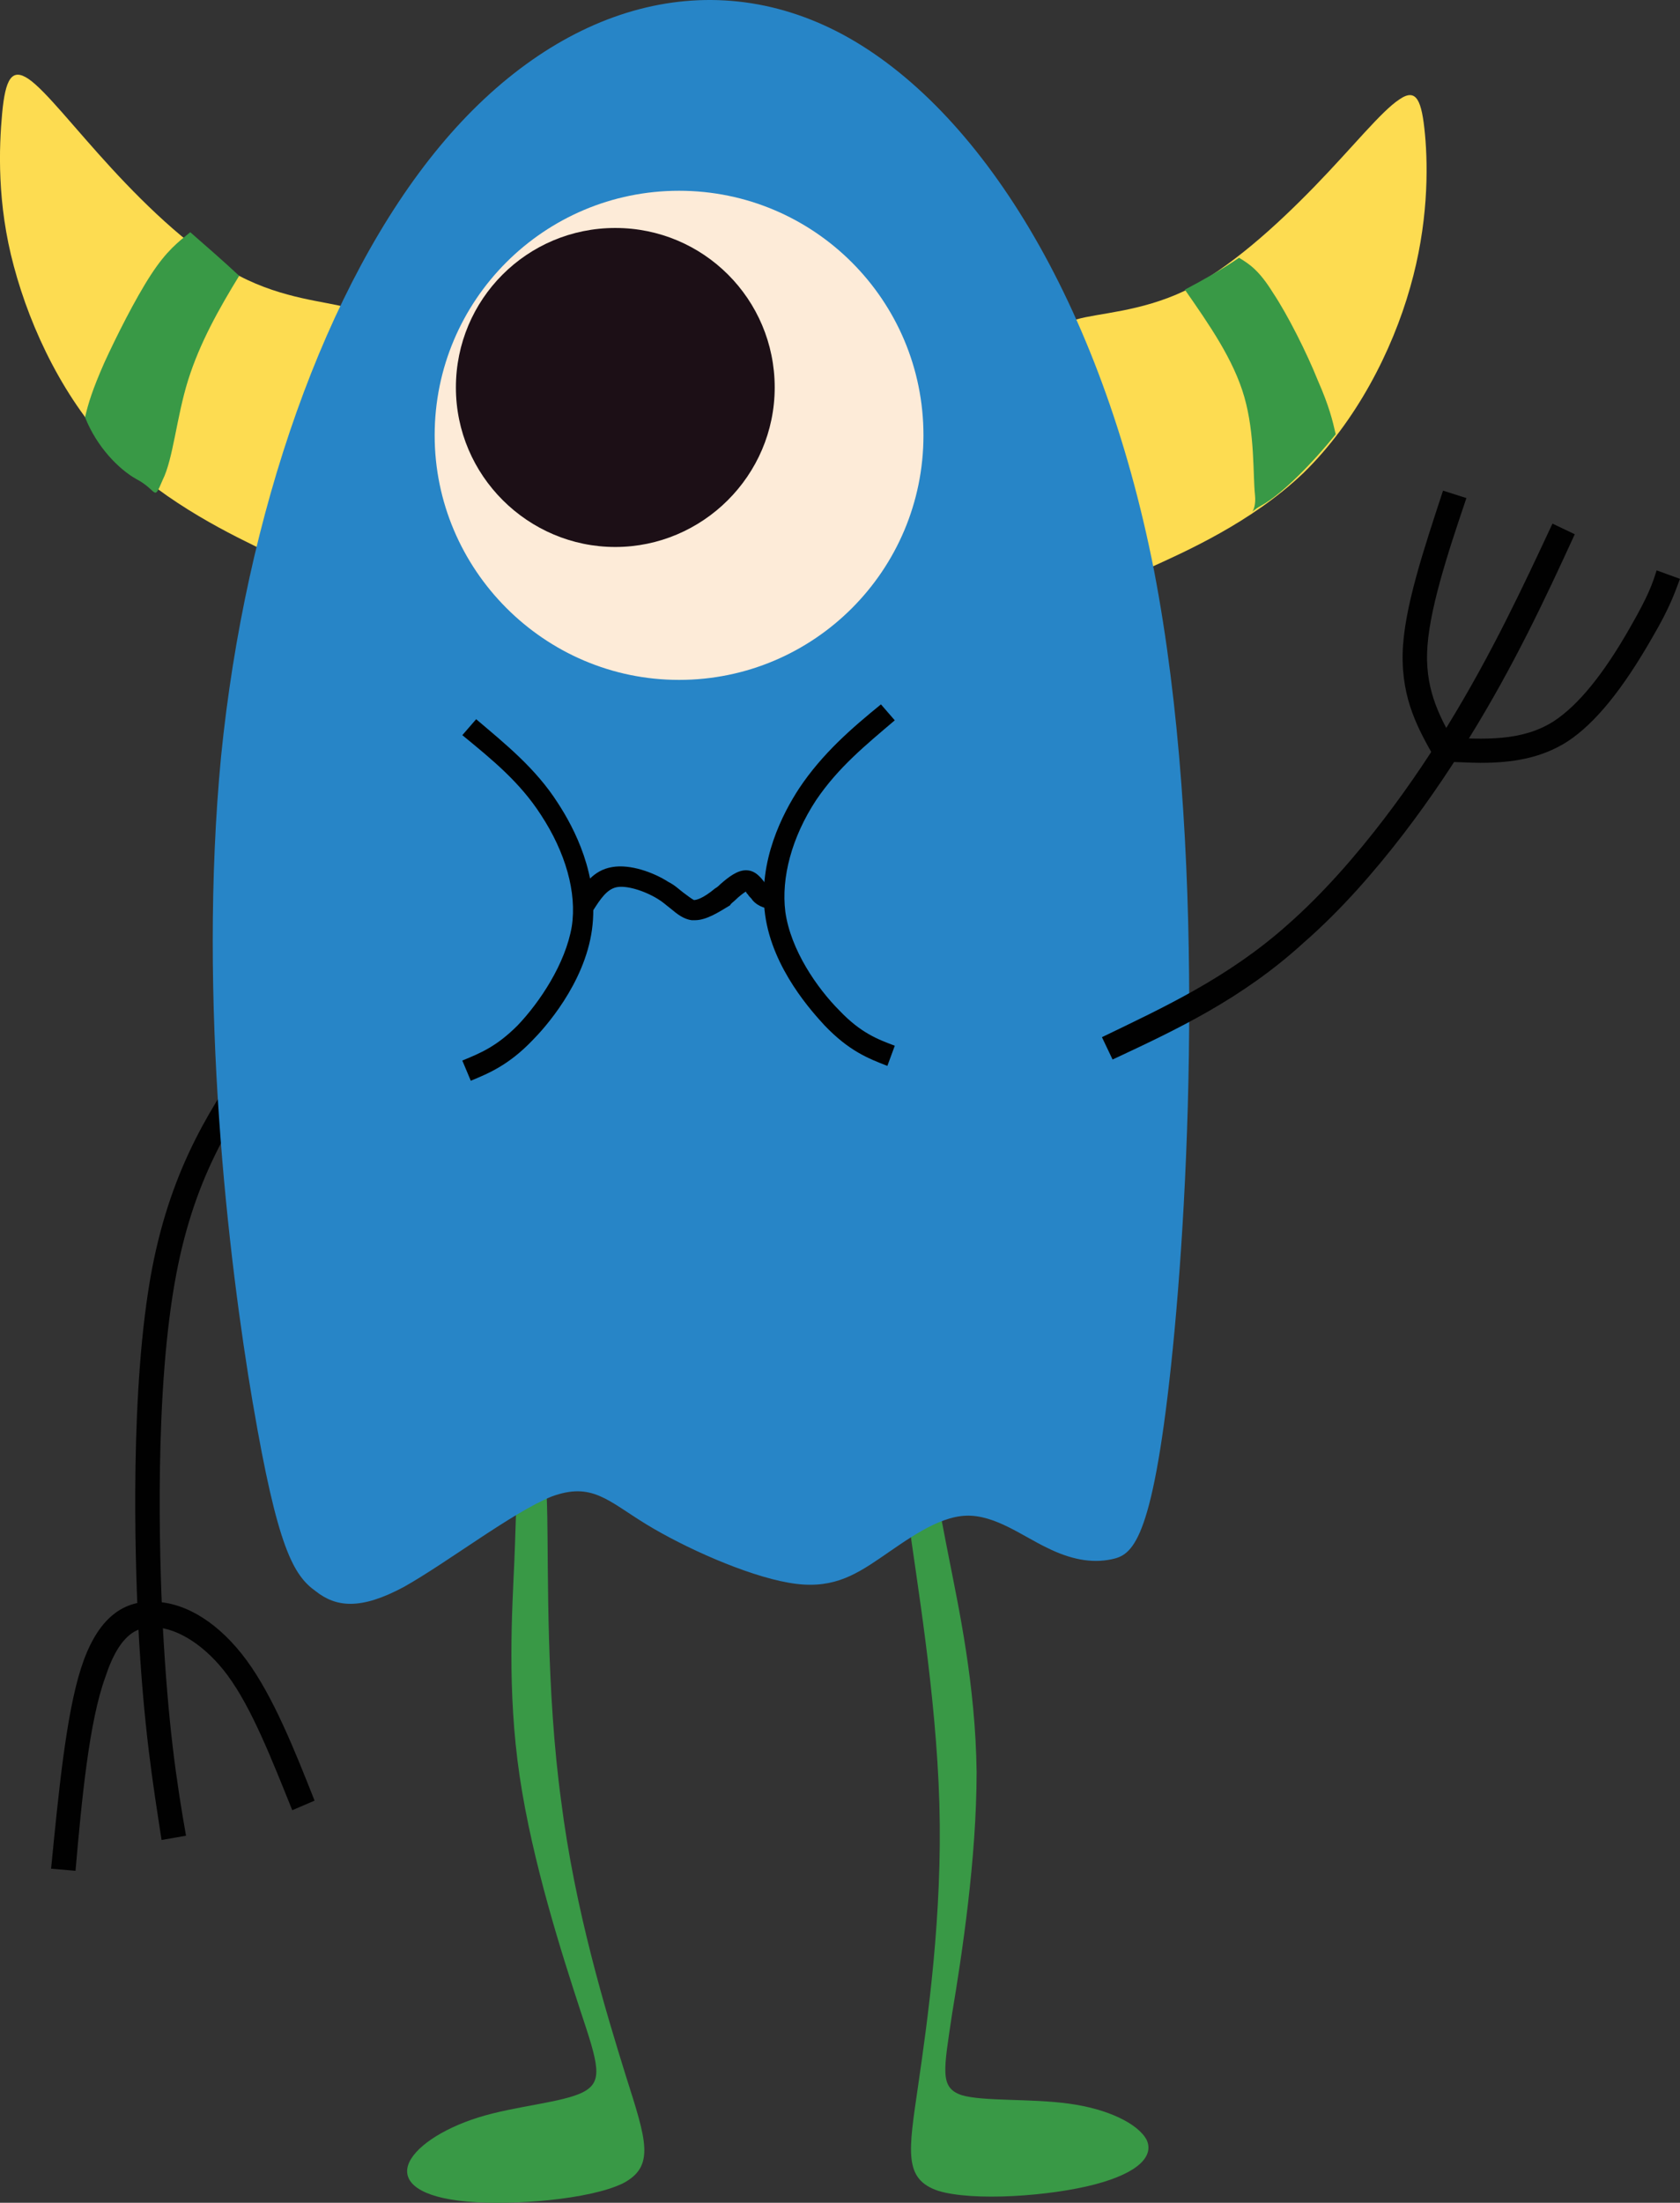 <?xml version="1.0" encoding="UTF-8"?>
<svg id="Layer_2" data-name="Layer 2" xmlns="http://www.w3.org/2000/svg" viewBox="0 0 674.54 883.83">
  <rect x="0" y="0" width="674.54" height="883.83" fill="#333333" stroke="none"/>
  <defs>
    <style>
      .cls-1 {
        fill: none;
      }

      .cls-1, .cls-2, .cls-3, .cls-4, .cls-5, .cls-6, .cls-7 {
        stroke-width: 0px;
      }

      .cls-2 {
        fill: #1c0f16;
      }

      .cls-2, .cls-3, .cls-4, .cls-5, .cls-6 {
        fill-rule: evenodd;
      }

      .cls-3 {
        fill: #2785c7;
      }

      .cls-4 {
        fill: #399946;
      }

      .cls-5 {
        fill: #fddc51;
      }

      .cls-6 {
        fill: #fdebd8;
      }

      .cls-7 {
        fill: #010101;
      }
    </style>
  </defs>
  <g id="Layer_1-2" data-name="Layer 1">
    <g id="Layer_1-3" data-name="Layer 1">
      <g>
        <path class="cls-7" d="m64.87,738.26c-3.41-22.19-7.25-45.22-9.39-86.61-1.28-27.3-3.41-95.14,5.55-142.5,8.11-42.24,24.75-66.56,40.96-90.02l8.11,5.55c-16.21,23.47-31.57,46.08-39.25,86.18-8.96,46.5-6.83,113.49-5.55,140.36,2.13,40.53,5.55,63.57,9.39,85.33l-9.81,1.71Z"/>
        <path class="cls-7" d="m30.32,750.63l-9.81-.85c2.99-30.29,5.97-61.44,11.95-80.21,5.97-18.77,15.79-27.73,29.86-26.88,12.8.43,26.02,8.96,36.69,23.47,10.67,14.51,19.2,35.84,27.3,56.32l-8.96,3.84h0c-8.11-20.05-16.21-40.96-26.02-54.18-8.53-11.52-19.63-18.77-29.01-19.2-6.4-.43-14.08,1.71-20.05,20.05-6.4,17.49-9.39,48.21-11.95,77.65Z"/>
      </g>
      <path class="cls-1" d="m432.21,128.17c8.53-2.56,25.6-2.99,43.52-11.52,17.92-8.96,36.69-26.02,52.05-41.81,15.36-15.79,26.88-30.29,34.13-34.98,6.83-4.69,8.96.43,10.24,14.08,1.28,13.65,1.28,36.26-5.97,61.44-7.25,25.6-21.76,53.76-42.66,74.23-20.91,20.05-48.21,32-62.29,38.4q-13.65,5.97-15.79,0c-2.13-5.97-6.83-18.35-11.09-33.7-4.27-15.36-7.68-34.56-9.39-46.5-1.71-12.37-1.71-17.07,7.25-19.63Z"/>
      <g>
        <path class="cls-5" d="m432.21,128.17c8.53-2.56,25.6-2.99,43.52-11.52,17.92-8.96,36.69-26.02,52.05-41.81,15.36-15.79,26.88-30.29,34.13-34.98,6.83-4.69,8.96.43,10.24,14.08,1.28,13.65,1.28,36.26-5.97,61.44-7.25,25.6-21.76,53.76-42.66,74.23-20.91,20.05-48.21,32-62.29,38.4q-13.65,5.97-15.79,0c-2.13-5.97-6.83-18.35-11.09-33.7-4.27-15.36-7.68-34.56-9.39-46.5-1.71-12.37-1.71-17.07,7.25-19.63Z"/>
        <path class="cls-5" d="m139.54,123.47c-8.53-2.56-25.6-3.41-43.52-12.8-17.92-9.39-36.26-26.88-51.2-43.09-14.93-16.21-26.45-31.14-33.28-35.84-6.83-4.69-9.39,0-10.67,13.65-1.28,13.65-2.13,36.26,4.69,61.44,6.83,25.6,20.48,54.18,40.96,75.09,20.48,20.48,47.78,33.28,61.01,39.68q13.65,6.4,15.79.43c2.56-5.97,7.25-17.92,11.52-33.7,4.27-15.36,8.53-34.13,10.67-46.08,2.99-11.52,2.56-16.21-5.97-18.77Z"/>
      </g>
      <g>
        <path class="cls-4" d="m219.74,608.14c.43,23.04-.43,70.4,5.55,114.34,5.55,43.94,17.92,84.47,26.02,110.5,8.11,25.6,11.95,36.26-1.28,43.09-13.23,6.4-43.94,8.96-62.72,7.25-18.77-1.71-25.6-7.68-23.47-14.51,2.13-6.83,13.23-14.51,28.16-19.2,14.93-4.69,34.13-5.97,42.24-10.24,8.11-4.27,5.97-11.09-1.28-32.85-7.25-22.19-19.2-59.3-24.32-93.86-5.12-34.56-2.99-66.56-2.13-86.18.85-19.63.43-26.88,2.13-31.57,1.71-4.69,4.69-6.4,7.25-7.68,1.71-1.71,3.41-2.56,3.84,20.91Z"/>
        <path class="cls-4" d="m364.8,609.84c2.99,23.04,11.09,69.54,12.37,113.91,1.28,44.37-4.69,86.61-8.53,113.06-3.84,26.45-5.97,37.54,8.11,42.24,14.08,4.27,44.8,2.13,62.72-2.56,17.92-4.69,23.89-11.52,20.91-17.92-3.41-6.4-15.36-12.37-31.14-14.51-15.36-2.13-34.56-.85-43.09-3.41-8.96-2.99-7.25-9.81-3.84-32.85,3.84-23.04,9.81-61.86,9.81-96.85-.43-34.98-7.25-66.13-11.09-85.75-3.84-19.2-4.69-26.45-6.83-30.72-2.13-4.27-5.97-5.55-8.53-6.4-2.13-.43-3.84-.85-.85,21.76Z"/>
        <path class="cls-4" d="m475.73,116.22c9.81,14.08,19.63,28.16,23.89,43.09,4.27,14.93,3.41,31.14,4.27,39.25.85,8.11-4.27,8.11,2.56,4.27,8.53-4.69,20.91-17.49,29.86-28.58-1.28-5.55-2.56-11.09-7.25-21.76-4.27-10.67-11.95-26.02-17.92-34.98-5.55-8.96-9.39-11.52-13.65-14.08-6.83,4.69-14.51,8.96-21.76,12.8Z"/>
        <path class="cls-4" d="m96.02,110.68c-8.11,13.23-15.79,26.88-20.48,41.81-4.69,14.93-5.97,31.57-10.24,40.1-3.84,8.96-1.71,4.27-10.67-.43-6.83-3.84-15.79-12.8-20.48-24.75,1.28-5.55,2.99-11.09,7.68-21.76,4.69-10.24,12.37-25.6,18.77-35.41,6.4-9.81,11.09-13.23,15.79-17.07,6.83,5.97,13.23,11.52,19.63,17.49Z"/>
      </g>
      <path class="cls-1" d="m139.54,123.47c-8.53-2.56-25.6-3.41-43.52-12.8-17.92-9.39-36.26-26.88-51.2-43.09-14.93-16.21-26.45-31.14-33.28-35.84-6.83-4.69-9.39,0-10.67,13.65-1.28,13.65-2.13,36.26,4.69,61.44,6.83,25.6,20.48,54.18,40.96,75.09,20.48,20.48,47.78,33.28,61.01,39.68q13.65,6.4,15.79.43c2.56-5.97,7.25-17.92,11.52-33.7,4.27-15.36,8.53-34.13,10.67-46.08,2.99-11.52,2.56-16.21-5.97-18.77Z"/>
      <path class="cls-3" d="m101.56,563.34c-9.81-57.6-22.19-161.7-12.8-259.82,9.81-97.7,41.81-189.43,87.89-244.89C222.73,3.16,283.31-15.61,338.35,13.83c54.61,29.44,103.67,106.66,125,215.03,20.91,108.37,14.51,247.45,6.83,319.13-7.68,71.68-15.79,75.94-23.89,77.65-8.11,1.71-16.64,0-26.02-4.69-9.81-4.69-20.91-13.23-32.42-12.8-11.52.43-23.89,9.81-34.56,17.07-10.67,7.25-20.05,12.8-36.69,9.81-17.07-2.99-41.81-14.08-57.17-23.47-15.36-9.39-21.76-17.07-37.97-11.09-15.79,6.4-41.81,26.45-59.3,36.26-17.49,9.39-27.3,8.11-35.41,1.71-8.96-6.4-15.36-17.49-25.17-75.09Z"/>
      <path class="cls-7" d="m594.76,306.08c-5.12,0-10.24-.43-15.36-.43l.43-9.81c16.21.85,31.14,1.71,43.94-6.4,9.81-6.4,20.05-18.77,31.14-38.4,6.83-11.95,8.53-16.64,10.24-22.19l9.39,3.41c-2.13,5.55-3.84,11.09-11.09,23.47-11.95,20.91-23.04,34.56-34.13,41.81-10.67,6.83-22.61,8.53-34.56,8.53Z"/>
      <path class="cls-7" d="m576.41,304.8c-6.83-11.95-13.65-23.89-13.23-42.66.43-17.92,8.53-41.81,16.21-65.28l9.39,2.99c-7.68,22.61-15.36,46.08-15.79,62.29-.43,15.79,5.55,26.45,11.95,37.54l-8.53,5.12Z"/>
      <path class="cls-6" d="m272.65,272.8c54.18,0,98.13-43.94,98.13-98.13s-43.94-98.13-98.13-98.13-98.13,43.94-98.13,98.13c0,53.76,43.94,98.13,98.13,98.13Z"/>
      <g>
        <path class="cls-7" d="m189.03,433.64l-3.41-8.11c7.25-2.99,13.65-5.55,22.19-14.08,8.96-9.39,19.2-24.75,21.76-39.68,2.13-13.65-2.56-29.86-12.37-44.8-8.53-13.23-19.63-22.19-31.57-32l5.55-6.4-2.56,3.41,2.56-3.41c11.52,9.81,23.89,19.63,32.85,33.7,6.4,9.81,16.64,29.01,13.65,50.77-2.99,21.76-19.2,39.68-23.89,44.37-9.39,9.81-17.49,13.23-24.74,16.21Z"/>
        <path class="cls-7" d="m356.27,427.67c-7.68-2.99-15.36-5.97-25.17-16.21-4.69-5.12-20.91-22.61-23.89-44.37-2.99-21.76,7.25-40.96,13.65-50.77,9.39-14.08,21.33-24.32,32.85-33.7l5.55,6.4h0c-11.52,9.81-22.61,18.77-31.57,32-9.81,14.93-14.08,31.14-12.37,44.8,2.13,15.36,12.8,30.72,21.76,39.68,8.53,8.96,15.36,11.52,22.19,14.08l-2.99,8.11Z"/>
        <path class="cls-7" d="m279.05,369.22h-1.28c-3.41-.43-5.97-2.56-8.53-4.69-1.71-1.28-2.99-2.56-5.12-3.84-5.55-3.41-12.8-5.55-16.64-4.69-3.84.85-6.4,4.69-9.39,9.39l-7.25-4.69c3.41-5.55,7.25-11.52,14.93-12.8,7.25-1.28,16.64,2.13,22.61,5.97,2.56,1.28,4.27,2.99,5.97,4.27,1.71,1.28,3.41,2.56,4.27,2.99.85,0,3.41-.43,8.53-4.69.85-.43,1.71-1.28,2.13-1.71,3.41-2.99,6.83-5.55,10.24-5.55,3.84,0,5.97,2.99,7.68,5.12.43.43.85.85,1.28,1.28.43.85,1.28.85,2.99.85l-1.28,8.53c-2.13-.43-5.55-.85-8.11-3.84-.43-.85-1.28-1.28-1.71-2.13-.43-.43-.85-.85-.85-1.28-.85.43-2.99,2.13-4.27,3.41-.85.85-1.71,1.28-2.13,2.13-4.27,2.56-9.39,5.97-14.08,5.97Z"/>
        <path class="cls-7" d="m446.71,425.11l-4.27-8.96c24.75-11.95,50.77-23.89,74.66-45.22,28.58-25.17,52.9-61.01,64.42-80.21,17.49-28.58,29.86-55.04,41.81-80.63l8.96,4.27c-11.95,26.02-24.32,52.48-42.24,81.49-11.95,19.63-36.69,56.32-66.56,82.34-24.75,22.61-51.2,34.98-76.79,46.93Z"/>
        <path class="cls-2" d="m247.05,219.47c34.98,0,64-28.58,64-64s-28.58-64-64-64-64,28.58-64,64,29.01,64,64,64Z"/>
      </g>
    </g>
  </g>
</svg>